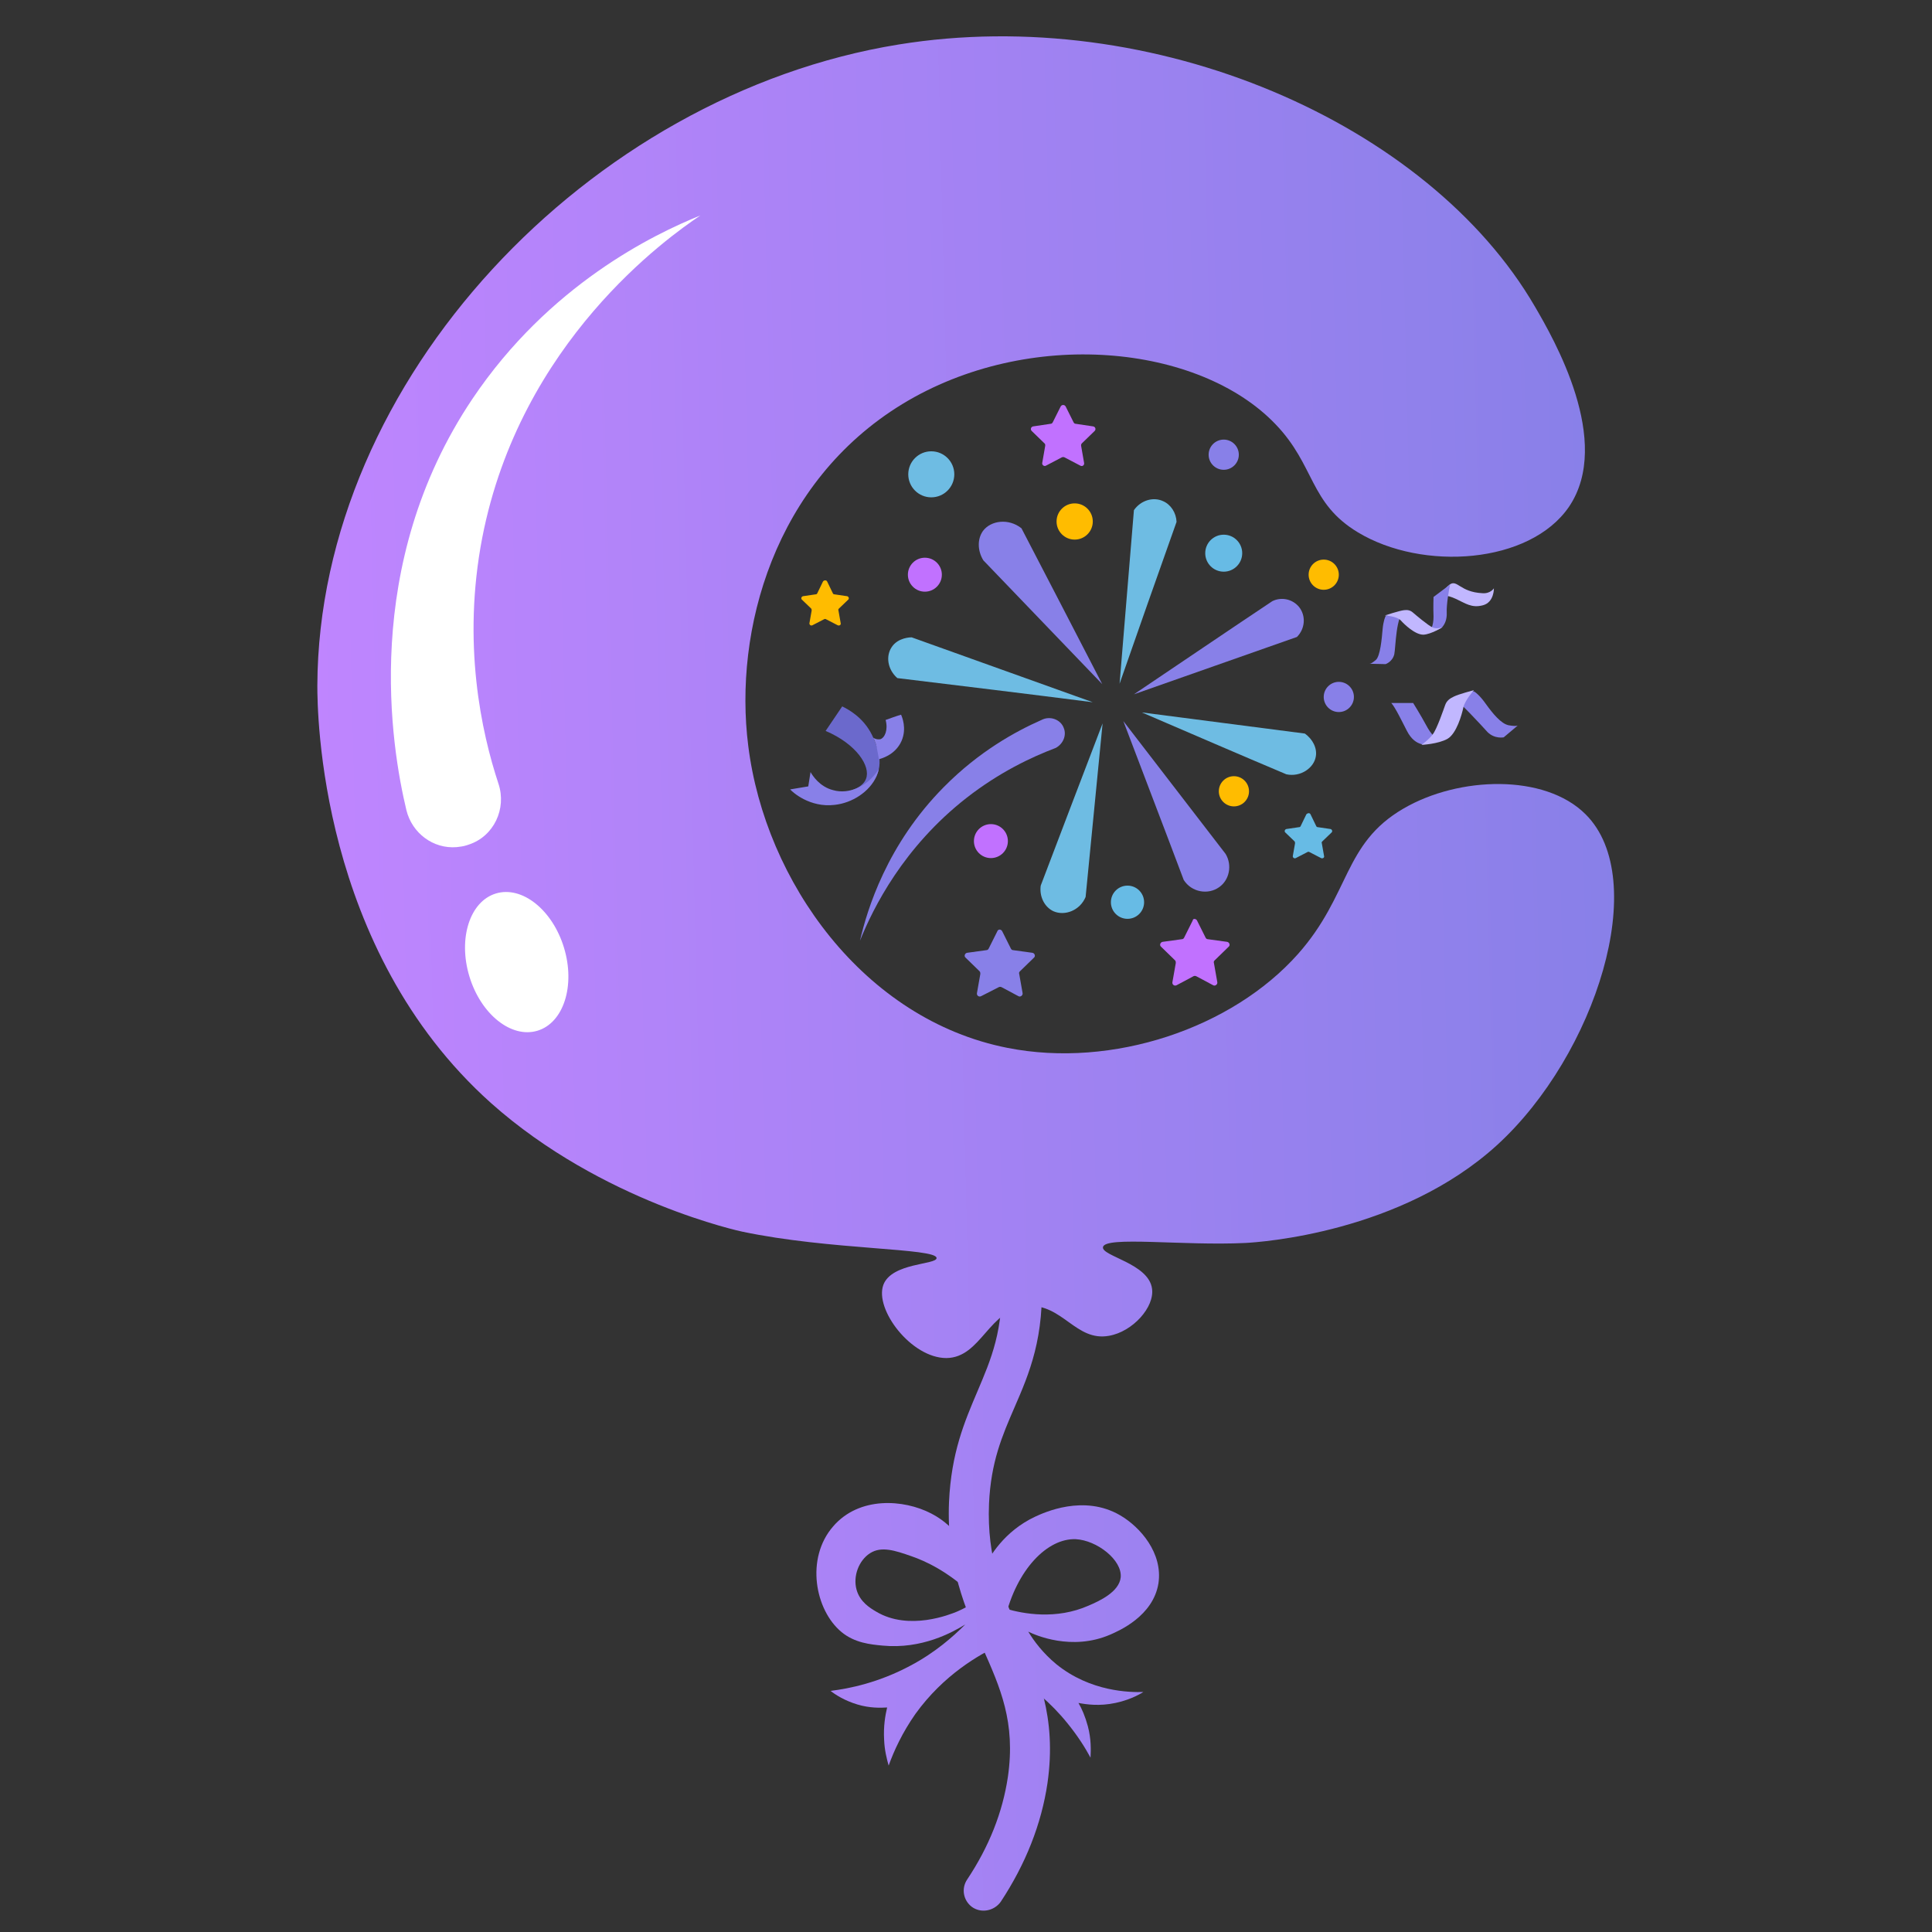 <?xml version="1.0" encoding="utf-8"?>
<!-- Generator: Adobe Illustrator 28.2.0, SVG Export Plug-In . SVG Version: 6.00 Build 0)  -->
<svg version="1.1" id="Layer_1" xmlns="http://www.w3.org/2000/svg" xmlns:xlink="http://www.w3.org/1999/xlink" x="0px" y="0px"
	 viewBox="0 0 512 512" style="enable-background:new 0 0 512 512;" xml:space="preserve">
<rect x="0" y="0" width="512" height="512" fill="#333333" stroke="none"/>
<style type="text/css">
	.st0{fill:url(#SVGID_1_);}
	.st1{fill:#FFFFFF;}
	.st2{fill:url(#SVGID_00000132056131234477425930000005430139062948143036_);}
	.st3{fill:url(#SVGID_00000145755779746183164340000005073020180087900585_);}
	.st4{fill:url(#SVGID_00000056400867791148852410000001078859950396551866_);}
	.st5{fill:#8880E8;}
	.st6{fill:#6EBCE3;}
	.st7{fill:#C171FF;}
	.st8{fill:#67BBE5;}
	.st9{fill:#FFBC00;}
	.st10{fill:#C1B7FF;}
	.st11{fill:#6B69CC;}
</style>
<g>
	<g>
		<g>
			<g>
				<g>
					<linearGradient id="SVGID_1_" gradientUnits="userSpaceOnUse" x1="77.712" y1="189.106" x2="427.885" y2="180.591">
						<stop  offset="0" style="stop-color:#C085FF"/>
						<stop  offset="1" style="stop-color:#8880E8"/>
					</linearGradient>
					<path class="st0" d="M406.8,81.3c-28.2-48.6-101-80.5-168.7-69.5c-82,13.3-153.7,88.9-154,169.9c0,6.8,0.4,69.8,46,110.6
						c29.5,26.3,66.6,34.1,66.6,34.1c23.2,4.9,51.5,4.3,51.5,7c0,1.8-11.9,1.2-14.1,7.1c-2.4,6.5,7.4,19.4,16.7,19.4
						c9.3-0.1,11.2-13.1,21.5-13.8c9.3-0.6,12.8,9.5,21.6,7.9c6.3-1.1,12.1-7.6,11.4-12.5c-0.9-6.7-13.4-8.6-13-11
						c0.5-3,21.3-0.3,37.7-1.1c4-0.2,41.3-2.7,66.8-26c26.1-23.9,40.8-70.3,23.4-87.6c-10.8-10.8-33.6-10.1-48.3-1.5
						c-16,9.3-14,22.8-27.9,38.5c-17.5,19.7-49.2,30.4-77,24.9c-38.1-7.5-64.2-44.1-68.7-80c-3.9-30.7,6.9-69.9,40.8-90.6
						c33.6-20.5,78.7-15.8,98.9,5.3c10.6,11,8.9,20.9,21.9,28.7c17.1,10.3,45.5,8.4,55.9-6.8C427.5,117,411.7,89.7,406.8,81.3z"/>
				</g>
			</g>
			<path class="st1" d="M185.6,57.1c-12.4,5-40.1,18.4-60.4,48.6c-29.6,44.1-21.5,92.3-17.5,109c1.5,6.1,7.1,10.3,13.3,9.8
				c0.9-0.1,1.8-0.2,2.7-0.5c0.2-0.1,0.4-0.1,0.6-0.2c6.6-2.2,10-9.5,7.8-16.1c-4.5-13.6-9.7-37.2-4.3-65.2
				C137.9,90.5,177,62.9,185.6,57.1z"/>
			
				<ellipse transform="matrix(0.957 -0.29 0.29 0.957 -68.031 50.632)" class="st1" cx="136.9" cy="255" rx="13.1" ry="19"/>
		</g>
		<g>
			
				<linearGradient id="SVGID_00000147207661508575894600000006692279169288856760_" gradientUnits="userSpaceOnUse" x1="83.026" y1="408.306" x2="433.215" y2="399.791">
				<stop  offset="0" style="stop-color:#C085FF"/>
				<stop  offset="1" style="stop-color:#8880E8"/>
			</linearGradient>
			<path style="fill:url(#SVGID_00000147207661508575894600000006692279169288856760_);" d="M257.5,505.3L257.5,505.3
				c-2.2-1.7-2.8-4.8-1.2-7.2c5.8-8.7,9.4-17.8,10.8-27.2c2.1-14.5-2-23.6-6.7-34.2c-4.5-10.2-9.6-21.7-8.9-38.7
				c0.6-13,4.1-21.2,7.5-29.2c3.6-8.5,7.1-16.4,6.4-30.6c-0.6-10.8-3.3-21.6-8.2-32.1l9.6-4.5c5.5,11.8,8.6,23.9,9.2,36.1
				c0.9,16.7-3.2,26.2-7.2,35.4c-3.2,7.4-6.2,14.3-6.7,25.4c-0.6,14.5,3.5,23.9,8,33.9c4.9,11.1,10,22.5,7.5,40.1
				c-1.6,10.9-5.8,21.5-12.4,31.5C263.4,506.5,259.9,507.1,257.5,505.3z"/>
		</g>
		
			<linearGradient id="SVGID_00000049911116102659668690000012962601612294140857_" gradientUnits="userSpaceOnUse" x1="83.72" y1="436.846" x2="433.909" y2="428.331">
			<stop  offset="0" style="stop-color:#C085FF"/>
			<stop  offset="1" style="stop-color:#8880E8"/>
		</linearGradient>
		<path style="fill:url(#SVGID_00000049911116102659668690000012962601612294140857_);" d="M257.7,413.4c-0.9-2.2-3.9-8.7-10.9-12.3
			c-7.3-3.8-19.1-4.6-26,3.4c-7.4,8.5-4.8,22.2,2.2,28c3.5,2.9,7.7,3.3,10.9,3.6c10.4,1,18.5-3.5,21.9-5.6
			c-3.2,3.2-7.9,7.4-14.5,10.9c-8.4,4.5-16.2,6.1-21.2,6.7c1.4,1.1,3.8,2.6,7.1,3.6c3.3,1,6.2,0.9,7.9,0.8c-0.5,2.1-1,5-0.8,8.5
			c0.1,2.8,0.7,5.1,1.2,6.9c1.4-3.9,3.6-8.7,7.1-13.7c7.5-10.4,16.9-15.7,22.2-18.2c-1-4.7-2-9.4-2.9-14.1c-1.8,1.6-4.6,3.6-8.3,5.2
			c-1.7,0.7-12.7,5.2-21.4,0c-1.7-1-4.3-2.6-5.2-5.8c-1-3.6,0.6-7.8,3.6-9.7c3-1.9,6.6-0.7,10.9,0.8c3.8,1.3,9.8,4.1,16.1,10.1
			C257.6,419.5,257.7,416.5,257.7,413.4z"/>
		
			<linearGradient id="SVGID_00000134229692844709427800000007992983146500428476_" gradientUnits="userSpaceOnUse" x1="83.733" y1="437.387" x2="433.922" y2="428.872">
			<stop  offset="0" style="stop-color:#C085FF"/>
			<stop  offset="1" style="stop-color:#8880E8"/>
		</linearGradient>
		<path style="fill:url(#SVGID_00000134229692844709427800000007992983146500428476_);" d="M260.9,415.3c1.2-2.5,5.1-9.5,13.5-13.4
			c2.2-1,12.8-6,22.5-0.3c5.3,3.1,11.3,10,10.1,18c-1.4,8.7-10.5,12.6-12.8,13.6c-10.2,4.4-19.9,0.1-21.7-0.8
			c1.5,2.5,3.9,5.7,7.4,8.6c9.1,7.4,19.6,7.5,23.1,7.4c-1.6,1-4.1,2.2-7.4,2.9c-4.2,0.9-7.7,0.4-9.8,0c0.9,1.5,1.8,3.6,2.5,6.2
			c0.9,3.4,0.8,6.3,0.7,8.3c-1.5-2.8-3.5-5.9-6.1-9.1c-4.6-5.7-9.5-9.5-13.4-12c-1-6.1-2-12.3-3-18.4c4.7,1.4,13.4,3,22-0.8
			c2.8-1.2,8.1-3.6,8.5-7.5c0.4-4.6-6.3-9.8-11.9-10.1c-7.5-0.3-15.7,8-18.8,21.2C264.5,424.5,262.7,419.9,260.9,415.3z"/>
	</g>
	<g>
		<path class="st5" d="M227.9,249.3c1.9-8.2,7.1-25.5,22.3-40.8c9.3-9.4,19-14.7,25.8-17.7c2.3-1.2,5.1-0.1,5.9,2.1
			c0.8,1.9-0.1,4.2-2.1,5.3c-6.6,2.5-15,6.5-23.6,13.2C239.4,224.5,231.4,240.6,227.9,249.3z"/>
		<path class="st6" d="M289.6,186.1c-16-5.7-32-11.5-48-17.2c-0.2,0-3.6,0-5.3,2.6c-1.6,2.4-1.1,5.9,1.5,8.2
			C255.1,181.8,272.4,183.9,289.6,186.1z"/>
		<path class="st5" d="M292.1,181.3c-10.5-10.9-21-21.9-31.5-32.8c-1.6-2.6-1.6-5.7-0.1-7.8c2.1-2.8,6.8-3.4,10.2-0.7
			C277.8,153.7,285,167.5,292.1,181.3z"/>
		<path class="st6" d="M296.7,181.2c1.3-15.3,2.5-30.7,3.8-46c1.8-2.6,5.1-3.6,7.7-2.4c2.1,0.9,3.5,3.1,3.6,5.5
			C306.7,152.6,301.7,166.9,296.7,181.2z"/>
		<path class="st5" d="M300.5,184c12.2-8.2,24.4-16.5,36.7-24.7c2.5-1.2,5.4-0.5,7.1,1.6c1.8,2.3,1.6,5.7-0.6,7.9
			C329.3,173.9,314.9,178.9,300.5,184z"/>
		<path class="st6" d="M302.6,188.8c14.4,1.9,28.8,3.7,43.2,5.6c2.1,1.5,3.3,3.9,2.9,6.1c-0.5,3-4,5.5-7.8,4.7
			C328.1,199.8,315.4,194.3,302.6,188.8z"/>
		<path class="st5" d="M297.7,191.1c9,11.7,18.1,23.5,27.1,35.2c1.8,3,1,6.9-1.7,8.8c-2.9,2.1-7.3,1.4-9.4-1.9
			C308.4,219.1,303,205.1,297.7,191.1z"/>
		<path class="st6" d="M292.2,191.7c-1.5,15.3-3,30.7-4.5,46c-1.5,3.6-5.5,5.1-8.5,3.8c-2.4-1.1-3.8-3.9-3.4-6.8
			C281.3,220.3,286.7,206,292.2,191.7z"/>
		<circle class="st7" cx="262.6" cy="222.9" r="4.5"/>
		<circle class="st8" cx="298.8" cy="239.1" r="4.4"/>
		<circle class="st7" cx="245.1" cy="152.3" r="4.5"/>
		<circle class="st9" cx="327" cy="209.7" r="4"/>
		<circle class="st8" cx="324.3" cy="146.6" r="4.9"/>
		<circle class="st9" cx="284.8" cy="138.2" r="4.8"/>
		<circle class="st6" cx="246.8" cy="125.7" r="6.1"/>
		<circle class="st9" cx="350.8" cy="152.3" r="4"/>
		<circle class="st5" cx="324.3" cy="120.5" r="4"/>
		<circle class="st5" cx="354.8" cy="184.7" r="4"/>
		<path class="st9" d="M219.2,154.1l1.5,3.1c0.1,0.2,0.2,0.3,0.4,0.3l3.4,0.5c0.4,0.1,0.6,0.6,0.3,0.9l-2.5,2.4
			c-0.1,0.1-0.2,0.3-0.1,0.5l0.6,3.4c0.1,0.4-0.4,0.7-0.8,0.5l-3.1-1.6c-0.2-0.1-0.3-0.1-0.5,0l-3.1,1.6c-0.4,0.2-0.8-0.1-0.8-0.5
			l0.6-3.4c0-0.2,0-0.3-0.1-0.5l-2.5-2.4c-0.3-0.3-0.1-0.8,0.3-0.9l3.4-0.5c0.2,0,0.3-0.1,0.4-0.3l1.5-3.1
			C218.4,153.7,219,153.7,219.2,154.1z"/>
		<path class="st8" d="M347.3,215.8l1.5,3.1c0.1,0.2,0.2,0.3,0.4,0.3l3.4,0.5c0.4,0.1,0.6,0.6,0.3,0.9l-2.5,2.4
			c-0.1,0.1-0.2,0.3-0.1,0.5l0.6,3.4c0.1,0.4-0.4,0.7-0.8,0.5l-3.1-1.6c-0.2-0.1-0.3-0.1-0.5,0l-3.1,1.6c-0.4,0.2-0.8-0.1-0.8-0.5
			l0.6-3.4c0-0.2,0-0.3-0.1-0.5l-2.5-2.4c-0.3-0.3-0.1-0.8,0.3-0.9l3.4-0.5c0.2,0,0.3-0.1,0.4-0.3l1.5-3.1
			C346.6,215.4,347.1,215.4,347.3,215.8z"/>
		<path class="st7" d="M317.2,243.9l2.3,4.6c0.1,0.2,0.3,0.4,0.6,0.4l5.1,0.7c0.6,0.1,0.9,0.9,0.4,1.3l-3.7,3.6
			c-0.2,0.2-0.3,0.4-0.2,0.7l0.9,5.1c0.1,0.6-0.6,1.1-1.1,0.8l-4.5-2.4c-0.2-0.1-0.5-0.1-0.7,0l-4.5,2.4c-0.6,0.3-1.2-0.2-1.1-0.8
			l0.9-5.1c0-0.2,0-0.5-0.2-0.7l-3.7-3.6c-0.5-0.4-0.2-1.2,0.4-1.3l5.1-0.7c0.3,0,0.5-0.2,0.6-0.4l2.3-4.6
			C316.1,243.4,316.9,243.4,317.2,243.9z"/>
		<path class="st5" d="M265.6,246.8l2.3,4.6c0.1,0.2,0.3,0.4,0.6,0.4l5.1,0.7c0.6,0.1,0.9,0.9,0.4,1.3l-3.7,3.6
			c-0.2,0.2-0.3,0.4-0.2,0.7l0.9,5.1c0.1,0.6-0.6,1.1-1.1,0.8l-4.5-2.4c-0.2-0.1-0.5-0.1-0.7,0L260,264c-0.6,0.3-1.2-0.2-1.1-0.8
			l0.9-5.1c0-0.2,0-0.5-0.2-0.7l-3.7-3.6c-0.5-0.4-0.2-1.2,0.4-1.3l5.1-0.7c0.3,0,0.5-0.2,0.6-0.4l2.3-4.6
			C264.5,246.2,265.3,246.2,265.6,246.8z"/>
		<path class="st7" d="M282.4,107.7l2.1,4.2c0.1,0.2,0.3,0.4,0.5,0.4l4.7,0.7c0.6,0.1,0.8,0.8,0.4,1.2l-3.4,3.3
			c-0.2,0.2-0.2,0.4-0.2,0.6l0.8,4.6c0.1,0.6-0.5,1-1,0.7l-4.2-2.2c-0.2-0.1-0.5-0.1-0.7,0l-4.2,2.2c-0.5,0.3-1.1-0.2-1-0.7l0.8-4.6
			c0-0.2,0-0.5-0.2-0.6l-3.4-3.3c-0.4-0.4-0.2-1.1,0.4-1.2l4.7-0.7c0.2,0,0.4-0.2,0.5-0.4l2.1-4.2
			C281.4,107.2,282.1,107.2,282.4,107.7z"/>
	</g>
	<g>
		<path class="st5" d="M382.1,195.9c0,0-4.2,1.7-5.4,1.3c-1.2-0.3-2.7-1.2-3.9-3.6c-1.2-2.3-3-6.1-4.1-7.3l5.8,0c0,0,2,3.2,3.4,5.8
			C379.4,194.9,380.6,196,382.1,195.9z"/>
		<path class="st5" d="M402.3,192.2l-3.8,3.2c0,0-2.4,0.5-4.3-1.4c-1.8-2-7.9-8.6-9.3-9.2c0,0,5.2-1.5,5.5-1.6
			c0.3-0.1,1.8,1.1,3.4,3.4c1.8,2.5,4,5.2,6,5.6C402.1,192.6,402.3,192.2,402.3,192.2z"/>
		<path class="st10" d="M390.6,182.9c0,0-2.4,2.7-2.8,4.6c-0.4,1.9-1.8,6.9-4.2,8.3c-2.5,1.4-6.9,1.6-6.9,1.6s2-1.4,3-2.8
			c1.1-1.4,2.9-6.7,3.3-7.8c0.4-1.1,1.2-1.7,2.3-2.2C386.4,184,390.6,182.9,390.6,182.9z"/>
	</g>
	<g>
		<path class="st11" d="M223.2,187.2c1.6,0.8,5.6,2.9,7.9,7.6c0.8,1.7,3.7,7.5,0.6,11.7c-2.6,3.6-7.7,3.6-8.4,3.6
			c1.9-0.4,5.3-1.3,6.2-3.7c1.3-3.3-2.5-9.2-10.7-12.7C220.2,191.6,221.7,189.4,223.2,187.2z"/>
		<path class="st5" d="M232.9,203.8c-0.1,0.5-0.3,1.2-0.6,1.9c-1.9,4.2-6.5,7.1-11.1,7.6c-6.6,0.8-11.2-3.4-11.8-4.1
			c1.6-0.3,3.2-0.5,4.8-0.8c0.2-1.3,0.4-2.5,0.6-3.8c0.5,0.9,2.4,3.9,6,4.8C225,210.6,230,208.4,232.9,203.8z"/>
		<path class="st5" d="M231.4,195.5c1,0.6,1.7,0.4,1.9,0.4c1.2-0.4,2.1-2.5,1.4-5.1c1.4-0.5,2.7-1,4.1-1.4c0.2,0.5,1.6,3.6,0.1,7
			c-1.7,3.8-5.6,4.7-6,4.8c-0.1-0.7-0.2-1.4-0.4-2.3C232.3,197.5,231.9,196.4,231.4,195.5z"/>
	</g>
	<g>
		<path class="st10" d="M382.2,157.9c0,0,1-0.4,3.6,0.8c2.6,1.2,4.2,2.5,7.2,1.7c3-0.8,2.9-4.5,2.9-4.5s-0.9,1.5-3.1,1.3
			c-5.9-0.3-6.6-3.7-8.6-2.3C382.3,156.3,382.2,157.9,382.2,157.9z"/>
		<path class="st5" d="M378.2,167.8c0,0,3.3-0.9,4-1.6c0.6-0.7,1.3-1.9,1.2-3.9c-0.1-2,0.6-6.2,0.9-7.4l-4.4,3.3c0,0-0.1,2.9,0,5.2
			C379.9,165.8,379.2,167.3,378.2,167.8z"/>
		<path class="st5" d="M362.9,175.9l4.3,0.1c0,0,1.8-0.6,2.3-2.6c0.4-2,0.4-10.3,2.8-11.6c0,0-4.8,1.4-5,1.4
			c-0.2,0.1-0.7,1.4-0.9,3.6c-0.2,2.3-0.6,7.1-1.8,8.1C363.2,176.1,362.9,175.9,362.9,175.9z"/>
		<path class="st10" d="M367,163.1c0,0,3.2,0.2,4.2,1.3c1,1.1,3.8,3.8,6,3.8c2.1-0.1,5.1-2,5.1-2s-1.4,0.6-2.6,0.1
			c-1.2-0.5-4.6-3.4-5.3-4c-0.7-0.6-1.4-0.7-2.3-0.6C371,161.8,367,163.1,367,163.1z"/>
	</g>
</g>
</svg>
